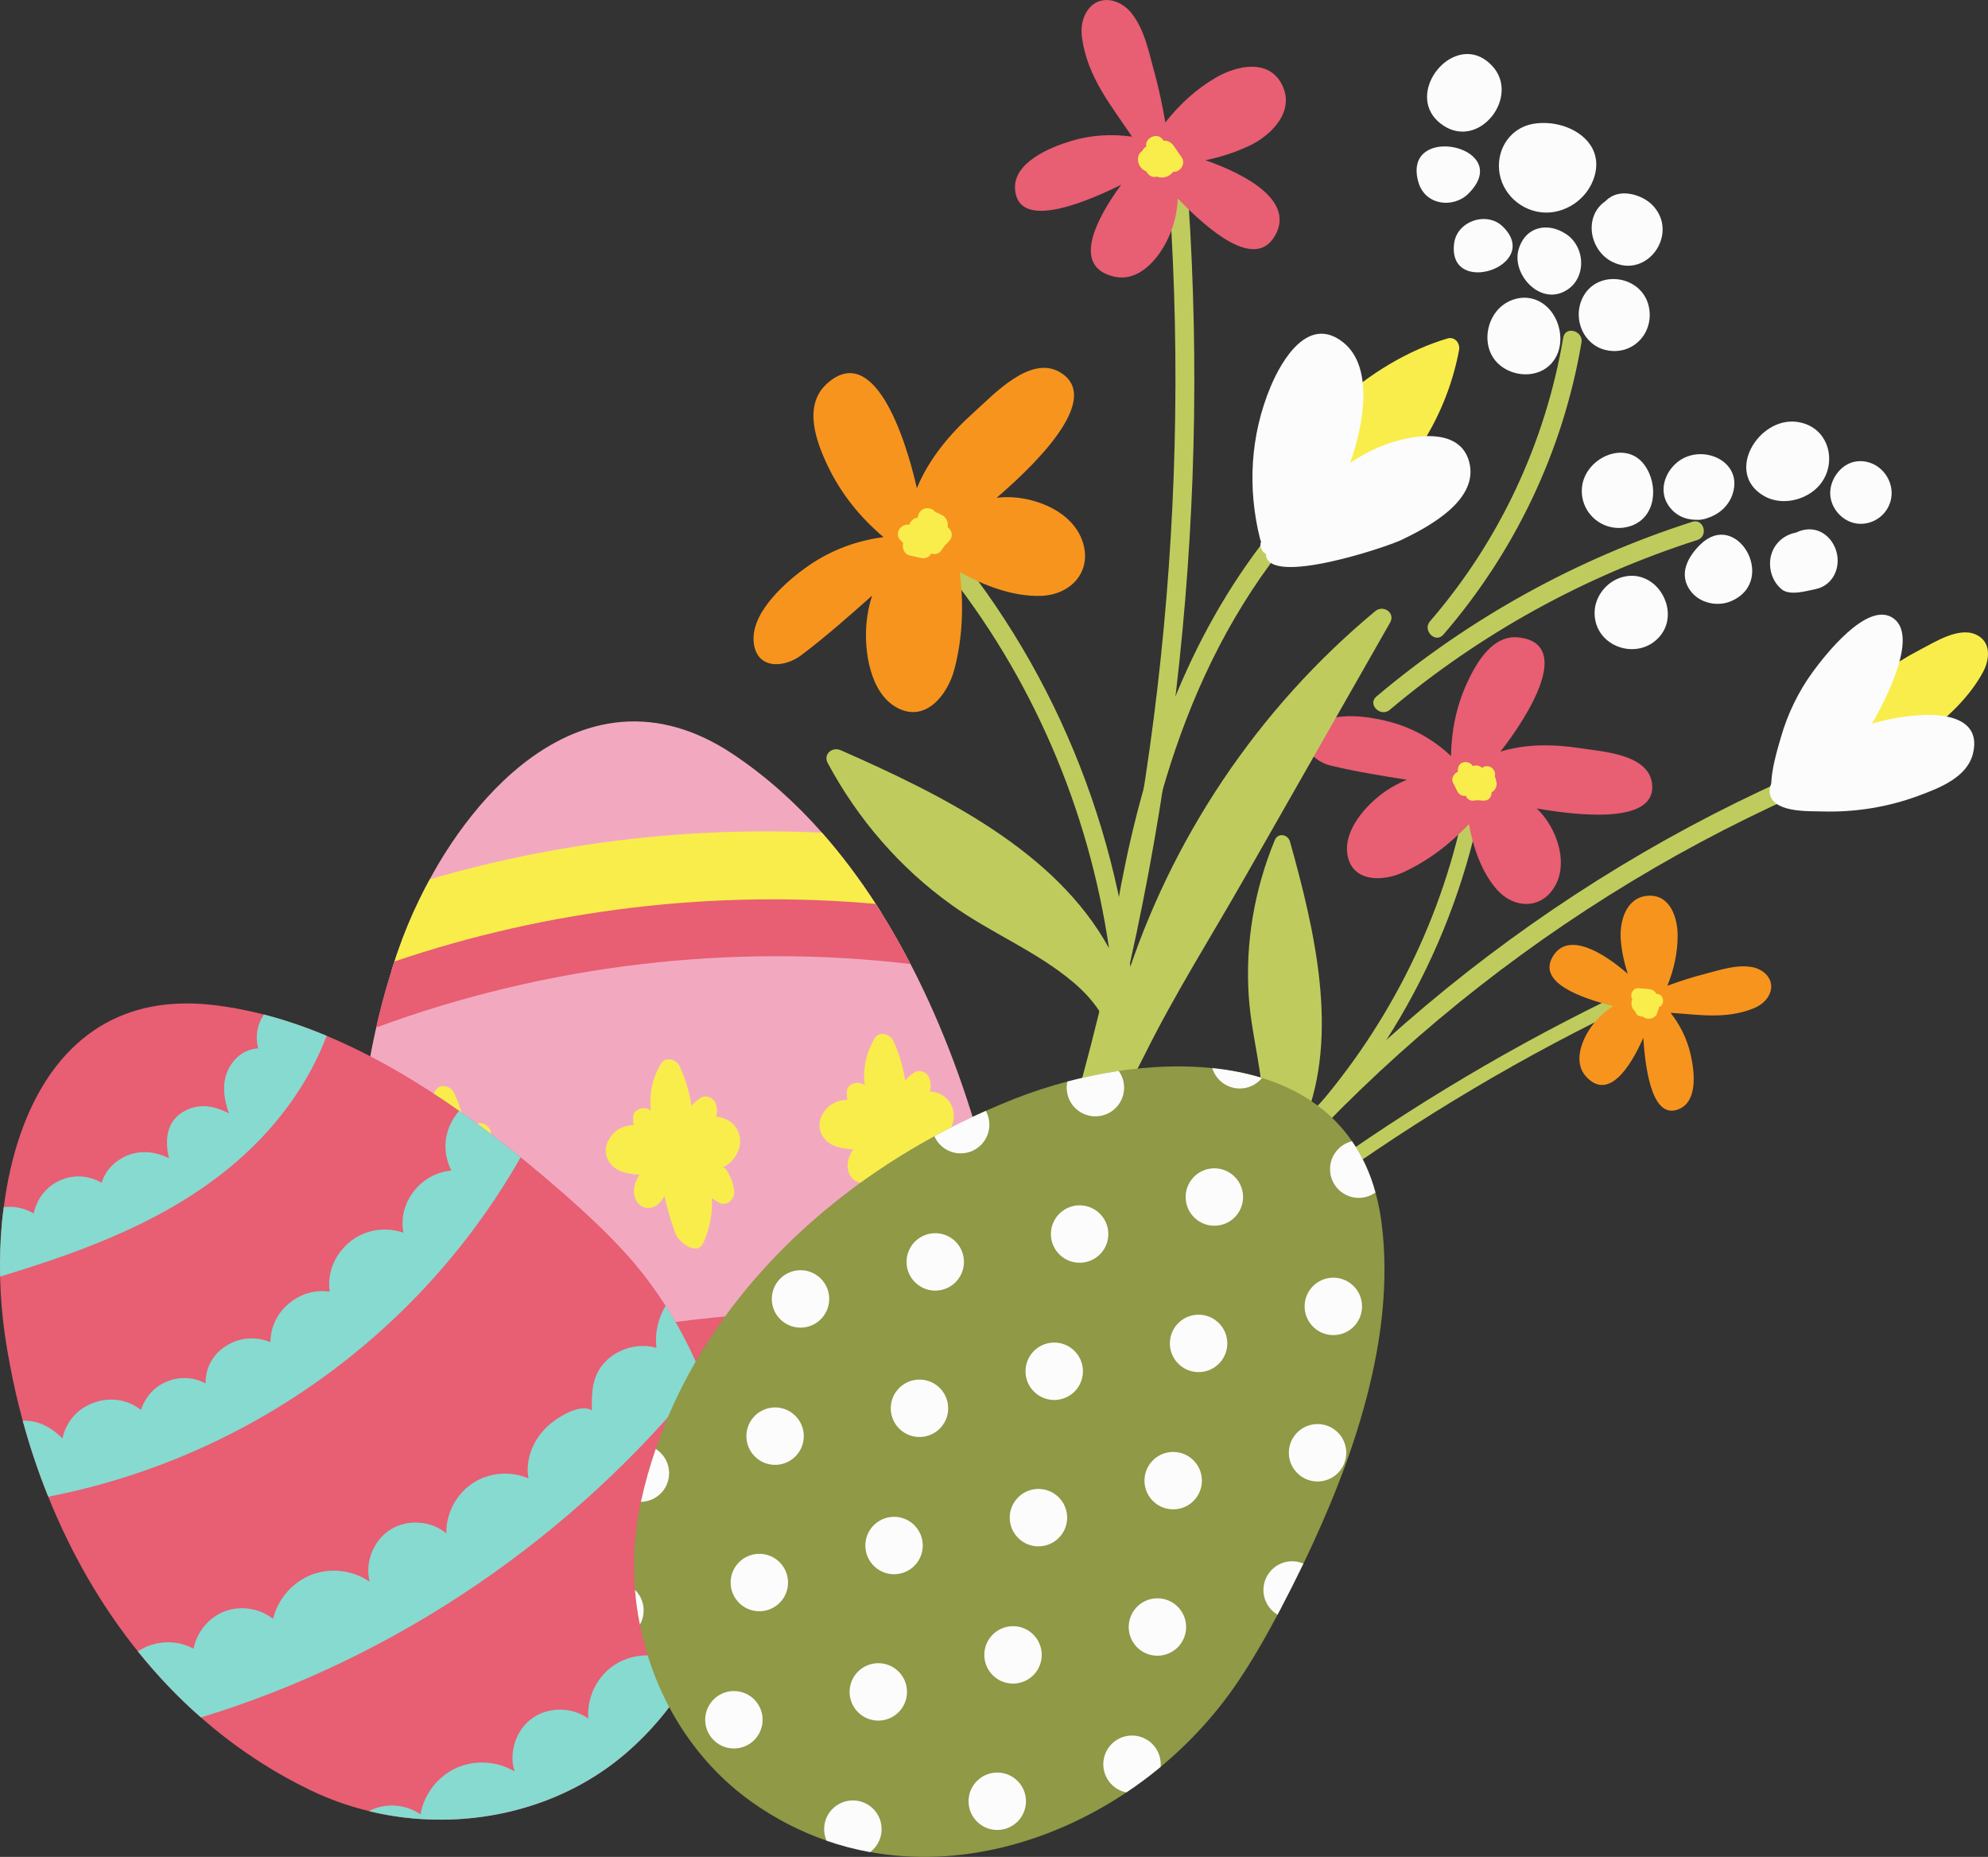 <svg xmlns="http://www.w3.org/2000/svg" width="1080" height="1008.65" viewBox="0 0 1080 1008.65"><rect x="0" y="0" width="1080" height="1008.65" fill="#333333" stroke="none"/><g id="a"/><g id="b"><g id="c"><g id="d"><g><path d="M543.38 692.5c0 .85.0 1.7-.03 2.56-.19 6.89-.71 13.78-1.55 20.62-.13 1.07-.26 2.17-.44 3.25-1.1 8.36-2.7 16.63-4.78 24.77-.42 1.7-.89 3.38-1.36 5.06-3.37 12.01-7.77 23.65-13.22 34.72-11.13 22.71-26.61 42.99-46.23 58.95-6.28 5.13-12.98 9.8-20.1 13.94-12.74 7.45-26.88 13.3-42.31 17.17-37.94 9.48-78.55 2.71-112.78-16.57-5.56-3.11-10.91-6.52-16.08-10.27-11.07-8.05-21.23-17.56-30.09-28.32-1.3-1.6-2.57-3.2-3.83-4.86-.09-.12-.18-.24-.28-.38-6.06-8.03-11.56-16.33-16.57-24.87-.84-1.42-1.65-2.85-2.44-4.3-.12-.14-.19-.31-.26-.46-4.91-8.76-9.28-17.76-13.13-26.93-25.31-60.26-28.45-128.65-14.55-193.77.33-1.56.69-3.13 1.05-4.67 1.92-8.59 4.16-17.11 6.7-25.54.51-1.76 1.05-3.51 1.62-5.25.49-1.71 1.04-3.4 1.64-5.1.57-1.9 1.22-3.81 1.88-5.69 3.21-9.26 7.07-18.67 11.6-27.93 1.78-3.69 3.67-7.35 5.66-10.99 2.53-4.74 5.26-9.4 8.12-13.97 9.23-14.59 19.95-28.22 31.94-39.58 6.82-6.48 14.06-12.22 21.67-17.02 17.6-11.07 37.08-16.94 57.88-14.74 9.56 1.01 19.41 3.74 29.46 8.45 5.05 2.37 10.14 5.22 15.3 8.66 18.01 11.95 34.21 26.49 48.69 42.86 10.61 12 20.33 24.99 29.18 38.67 1.04 1.61 2.06 3.21 3.07 4.82 5.64 9.03 10.92 18.34 15.84 27.84 17.96 34.56 31.25 71.58 40.62 107.03 5.3 20.06 8.48 40.61 8.13 61.81z" fill="#f2a9c0"/><path d="M478.78 495.82c-89.77-8.31-180.66 2.42-266.09 31.54.49-1.71 1.04-3.4 1.64-5.1.57-1.9 1.22-3.81 1.88-5.69 3.21-9.26 7.07-18.67 11.6-27.93 1.78-3.69 3.67-7.35 5.66-10.99 69.05-20.14 141.24-28.7 213.05-25.33 10.61 12 20.33 24.99 29.18 38.67 1.04 1.61 2.06 3.21 3.07 4.82z" fill="#f9ed4c"/><path d="M536.57 743.7c-.42 1.7-.89 3.38-1.36 5.06-3.37 12.01-7.77 23.65-13.22 34.72-90.44-7.46-181.92 4.4-267.6 34.9-1.3-1.6-2.57-3.2-3.83-4.86-.09-.12-.18-.24-.28-.38-6.06-8.03-11.56-16.33-16.57-24.87-.84-1.42-1.65-2.85-2.44-4.3-.12-.14-.19-.31-.26-.46 97.03-37.49 202.33-51.1 305.56-39.81z" fill="#f9ed4c"/><path d="M494.63 523.66c-97.39-11.49-198.1.44-290.25 34.49 1.92-8.59 4.16-17.11 6.7-25.54.51-1.76 1.05-3.51 1.62-5.25.49-1.71 1.04-3.4 1.64-5.1 83.53-28.36 173.57-39.07 261.37-31.27 1.04 1.61 2.06 3.21 3.07 4.82 5.64 9.03 10.92 18.34 15.84 27.84z" fill="#e85e73"/><path d="M541.35 718.93c-1.1 8.36-2.7 16.63-4.78 24.77-.42 1.7-.89 3.38-1.36 5.06-101.84-13.49-207.72-1.26-303.94 35.21-.12-.14-.19-.31-.26-.46-4.91-8.76-9.28-17.76-13.13-26.93 101.84-40.18 215.26-53.28 323.47-37.66z" fill="#e85e73"/><path d="M278.78 629.88c-1.92-5.33-6.8-8.29-12.13-8.73.42-1.91.48-3.89.05-5.83-.42-1.87-1.15-3.28-2.83-4.29-1.43-.86-3.62-1.32-5.18-.44-2.15 1.22-4.02 2.76-5.5 4.64-1.14-7.38-3.29-14.62-6.5-21.6-1.64-3.57-7.57-5.42-10.01-1.41-4.85 7.98-6.61 16.95-5.49 25.51-.54-.29-1.07-.6-1.63-.84-3.09-1.32-8.04.6-8.12 4.48-.03 1.46.1 2.9.32 4.31-5.54.21-10.51 2.5-13.62 8.13-3.88 7.04.0 14.62 7.2 17.15 2.94 1.03 6.22 1.5 9.63 1.66-1.41 2.04-2.44 4.34-2.91 6.8-1.06 5.47 2.43 12.2 8.83 11.19 3.77-.6 5.91-3.4 7.57-6.53 1.99 9.07 5.61 20.2 6.56 21.74 2.65 4.32 11.39 11.01 14.7 3.59 3.49-7.81 4.94-15.98 4.49-24.03 1.29.88 2.63 1.71 4.03 2.46 4.07 2.16 8.55-1.93 8.14-6.05-.41-4.13-1.81-7.75-3.89-11.31-.52-.89-1.34-1.48-2.27-1.85.55-.28 1.11-.54 1.65-.88 5.84-3.7 9.37-11.08 6.92-17.89z" fill="#f9ed4c"/><path d="M401.27 615.34c-1.92-5.33-6.8-8.3-12.13-8.73.42-1.91.48-3.89.05-5.83-.42-1.87-1.15-3.28-2.83-4.29-1.43-.86-3.62-1.32-5.18-.44-2.15 1.22-4.02 2.76-5.5 4.64-1.14-7.38-3.29-14.62-6.5-21.6-1.64-3.57-7.57-5.42-10.01-1.41-4.85 7.98-6.61 16.95-5.49 25.51-.54-.29-1.06-.6-1.63-.84-3.09-1.32-8.04.6-8.12 4.48-.03 1.46.1 2.9.32 4.31-5.54.21-10.51 2.5-13.62 8.13-3.88 7.04.0 14.62 7.2 17.15 2.94 1.03 6.22 1.5 9.63 1.66-1.41 2.04-2.44 4.34-2.91 6.8-1.06 5.47 2.43 12.2 8.83 11.19 3.77-.6 5.91-3.4 7.57-6.53 1.99 9.07 5.61 20.2 6.56 21.74 2.65 4.32 11.39 11.01 14.7 3.59 3.49-7.81 4.94-15.98 4.49-24.03 1.29.88 2.63 1.71 4.03 2.46 4.07 2.16 8.55-1.93 8.14-6.05-.41-4.13-1.81-7.75-3.89-11.31-.52-.89-1.34-1.48-2.27-1.85.55-.28 1.11-.54 1.65-.88 5.84-3.7 9.37-11.08 6.92-17.89z" fill="#f9ed4c"/><path d="M517.36 601.57c-1.92-5.33-6.8-8.3-12.13-8.73.42-1.91.48-3.89.05-5.83-.42-1.87-1.15-3.28-2.83-4.29-1.43-.86-3.62-1.32-5.18-.44-2.15 1.22-4.02 2.76-5.5 4.64-1.14-7.38-3.29-14.62-6.5-21.6-1.64-3.57-7.57-5.42-10.01-1.41-4.85 7.98-6.6 16.95-5.49 25.51-.54-.29-1.07-.6-1.63-.84-3.09-1.32-8.04.6-8.12 4.48-.03 1.46.1 2.9.32 4.31-5.54.21-10.51 2.5-13.62 8.13-3.88 7.04.0 14.62 7.2 17.15 2.94 1.03 6.22 1.5 9.63 1.66-1.41 2.04-2.44 4.34-2.91 6.8-1.06 5.47 2.43 12.2 8.83 11.19 3.77-.6 5.91-3.4 7.57-6.52 1.99 9.07 5.61 20.2 6.56 21.74 2.65 4.32 11.39 11.01 14.7 3.59 3.49-7.81 4.94-15.98 4.49-24.03 1.29.88 2.63 1.71 4.03 2.46 4.07 2.16 8.55-1.93 8.14-6.05-.41-4.13-1.81-7.75-3.89-11.31-.52-.89-1.34-1.48-2.27-1.85.55-.28 1.11-.54 1.65-.88 5.84-3.7 9.37-11.08 6.92-17.89z" fill="#f9ed4c"/></g><g><path d="M395.68 843.15c-.39 4.06-.92 8.13-1.59 12.15-.34 2.08-.71 4.17-1.14 6.22-2.33 11.56-5.84 22.87-10.61 33.76l-.02.03c-3.26 7.43-7.08 14.64-11.52 21.59-7.93 12.45-17.82 24.1-29.78 34.59-29.42 25.79-68.63 38.32-107.87 36.82-6.37-.22-12.71-.8-19-1.79-4.59-.7-9.13-1.6-13.68-2.74-10.83-2.61-21.47-6.35-31.65-11.26-.15-.07-.3-.13-.43-.2-9.06-4.38-17.76-9.23-26.12-14.55-11.74-7.46-22.78-15.76-33.1-24.85-12.49-10.92-23.9-22.97-34.27-35.89-20.21-25.13-36.46-53.64-48.68-83.99v-.02c-5.42-13.43-10.03-27.23-13.86-41.27l-.17-.62c-2.72-10.02-5.02-20.17-6.92-30.38-1.06-5.53-1.97-11.07-2.75-16.64-1.36-9.69-2.22-19.83-2.45-30.14.0-.19-.01-.34.0-.53-.2-9.23.06-18.64.87-27.96.29-3.26.64-6.49 1.1-9.74 1.77-13.85 4.78-27.44 9.21-40.07 3.11-8.87 6.92-17.27 11.48-25l.02-.03c10.61-17.89 25.25-32.02 44.76-39.57 8.96-3.47 18.96-5.55 30.03-5.92 5.59-.23 11.41.01 17.56.69 9.49 1.06 18.91 2.85 28.26 5.25 11.52 2.98 22.89 6.9 34.1 11.58 25.16 10.51 49.39 24.85 72.02 40.74 11.57 8.11 22.72 16.63 33.37 25.26.57.46 1.14.89 1.69 1.35 7.27 5.93 14.31 11.89 21.1 17.81.9.77 1.74 1.55 2.64 2.32 10.57 9.34 20.9 19.03 30.45 29.41 8.46 9.19 16.1 19.15 22.85 29.73 4.52 7.04 8.66 14.34 12.34 21.81.39.75.78 1.52 1.12 2.27 2.32 4.79 4.43 9.69 6.4 14.62.55 1.47 1.14 2.96 1.67 4.43 10.86 29.24 15.49 60.49 12.58 90.75z" fill="#e85e73"/><path d="M177.46 562.65c-9.41 24.92-25.72 47.45-45.59 65.39C94.88 661.52 47.33 679.15.06 693.42c-.2-9.23.06-18.64.87-27.96.29-3.26.64-6.49 1.1-9.74 5.53-.66 11.31.44 16.26 3.46 1.76-7.95 6.8-14.99 15.2-18.36 7.54-3.04 15.33-2 21.77 1.63 1.3-4.54 4.14-8.7 8.64-11.87 8.86-6.33 19.1-5.82 27.87-1.44-2.35-10.01-1.43-20.73 9.17-26 8.08-4 16.1-2.2 23.42 1.64-3.44-9.64-4.39-20.18 2.76-28.63 3.76-4.49 8.35-6.36 13.15-6.66-1.67-6.13-.73-12.7 3.09-18.42 11.52 2.98 22.89 6.9 34.1 11.58z" fill="#87dacf"/><path d="M282.85 628.64c-54.11 95.2-147.86 163.18-256.64 184.38V813c-5.42-13.43-10.03-27.23-13.86-41.27 8.65-.31 15.71 3.76 21.58 9.61 1.93-8.82 7.96-16.49 17.92-19.7 9.38-3.02 18.11-.91 24.72 4.21 2.49-7.33 7.86-13.52 16-16.1 6.81-2.2 13.46-1.26 19.1 1.66-.1-7.69 3.48-15.39 10.8-20.12 8.03-5.16 16.74-5.32 24.42-2.24.11-8.17 3.68-16.22 11.2-21.9 6.48-4.9 13.95-6.53 21-5.56-1-7.48.81-15.34 6.17-22.14 8.59-10.88 22.16-13.89 33.91-9.86-3.22-16.51 9.66-32.36 26.03-33.74-4.56-9.07-4.54-20.06 1.99-29.51.73-1.04 1.48-2.01 2.29-2.95 11.57 8.11 22.72 16.63 33.37 25.26z" fill="#87dacf"/><path d="M381.43 747.96c-69.79 86.7-165.8 152.49-272.27 184.95-12.49-10.92-23.9-22.97-34.27-35.89 8.78-5.94 21-6.65 30.27-1.4 1.67-9.1 8.34-17.13 16.99-20.38 8.65-3.25 18.96-1.62 26.21 4.13 2.5-10.73 10.58-19.98 20.86-23.97 10.29-3.96 22.49-2.51 31.57 3.75-2.67-10.53 2.12-22.51 11.29-28.27 9.19-5.79 22.05-4.92 30.39 2.02-.21-10.64 5.31-21.22 14.15-27.12 8.83-5.93 20.73-6.98 30.47-2.72-1.83-10.07 2.4-20.38 9.51-27.5 4.87-4.86 18.02-13.6 24.92-9.46-.15-9.72-.02-18.83 7.46-26.55 6.98-7.18 18.02-10.15 27.67-7.41-1.08-7.99.9-16 4.94-22.9 4.52 7.04 8.65 14.34 12.33 21.81.39.75.78 1.52 1.12 2.27 2.32 4.79 4.43 9.69 6.4 14.62z" fill="#87dacf"/><path d="M392.95 861.53c-2.33 11.56-5.84 22.87-10.61 33.76l-.02.03c-3.26 7.43-7.08 14.64-11.52 21.59-7.93 12.45-17.82 24.1-29.78 34.59-29.42 25.79-68.63 38.32-107.87 36.82-6.37-.22-12.71-.8-19-1.79-4.59-.7-9.13-1.6-13.68-2.74.51-.27 1.03-.52 1.55-.76 8.43-3.78 18.83-2.78 26.41 2.53 1.86-10.85 9.35-20.58 19.37-25.16 10.04-4.58 22.31-3.87 31.75 1.84-3.31-10.36.77-22.6 9.59-28.89 8.81-6.32 21.7-6.23 30.46.2-.86-10.62 4.01-21.51 12.47-27.92 8.48-6.47 20.29-8.21 30.27-4.55-2.44-9.96 1.17-20.51 7.83-28.02 4.28-4.81 15.53-13.38 22.8-11.51z" fill="#87dacf"/><path d="M395.68 843.15c-.39 4.06-.92 8.13-1.59 12.15-.07-4.2.25-8.26 1.59-12.15z" fill="#f15a29"/></g><g><path d="M615.66 614.41c-.56 6.53-10.84 6.56-10.25.0 2.92-33.28 4.97-57.73-22.27-80.78-20.06-16.99-44.79-26.77-66.03-41.97-28.21-20.14-51.06-46.66-67.44-77.17-2.59-4.82 2.49-8.99 7.02-6.99 54.7 24.11 116.78 54.57 145.79 107.58-11.02-75.58-41.97-147.91-90.39-207.82-4.12-5.1 3.1-12.38 7.25-7.25 60.31 74.61 94.9 168.74 97.75 264.34.49 16.68.03 33.38-1.43 50.06z" fill="#bfcc5d"/><path d="M565.54 323.68c-14.94.46-30.46-5.35-44.15-12.89 2.23 17.6 1.61 35.59-2.92 52.81-3.59 13.63-15.58 29.34-31.28 20.75-14.58-7.99-17.78-30.69-16.5-45.53.46-5.25 1.51-10.38 3.07-15.27-12.5 11.15-25.11 22.24-38.33 32.26-9.84 7.46-25.03 7.81-26.03-7.74-1.02-16.17 18.47-33 30.34-41.12 12.09-8.28 25.88-13.32 40.23-15.19-12.43-10.48-22.78-23.19-29.95-38-6.46-13.32-14.01-33.23-.92-45.22 25.08-22.93 42.28 26.85 48.99 56.65 6.59-16.01 18.04-29.62 31.16-41.38 10.63-9.51 30.54-31.26 46.71-21.55 21.8 13.14-8.22 45.53-34.54 68.15 1.72-.2 3.46-.36 5.23-.36 15.91-.18 35.97 7.76 41.46 24.08 5.48 16.3-6.41 29.03-22.55 29.54z" fill="#f7941e"/><path d="M514.78 286.37c.03-.17.06-.34.09-.51.49-2.86-1.66-5.86-4.23-6.54-.69-.55-1.53-.9-2.42-1.04-2.12-3.21-8.01-3.06-9.3 1.42-.14.47-.23.95-.35 1.42-2.02.27-3.94 1.74-4.57 3.87-4.68-.65-8.49 4.86-4.7 8.6.46.45.92.91 1.38 1.36-.75 2.65.49 6.1 3.45 6.76 2.09.46 4.18.93 6.27 1.39 2.56.57 4.52-.66 5.56-2.43 2.04.69 4.42.23 5.81-2.19.41-.71.85-1.34 1.32-1.94.82-.85 1.63-1.71 2.45-2.56 2.58-2.7 1.54-6-.73-7.62z" fill="#f9ed4c"/></g><g><path d="M651.28 670.5c-4.54 3.11-10.03-3.54-5.46-6.65 23.14-15.83 40.08-27.52 40.53-57.47.33-22.06-6.49-43.31-7.95-65.17-1.96-29.02 3.06-57.97 14.13-84.84 1.75-4.24 7.16-3.18 8.28.83 13.5 48.32 26.8 104.81 7.87 151.85 43.15-47.4 73.58-105.99 86.64-169.3 1.11-5.39 9.68-4.58 8.56.84-16.27 78.85-58.89 151.42-119.38 204.18-10.56 9.2-21.64 17.8-33.23 25.73z" fill="#bfcc5d"/><path d="M813.14 483.16c-8.25-9.44-12.75-22.61-15.15-35.49-10.23 10.82-22.22 20-35.8 26.23-10.75 4.93-27.32 5.52-30.12-9.24-2.58-13.71 10.44-27.88 20.74-34.95 3.65-2.5 7.53-4.55 11.54-6.14-13.89-2.17-27.8-4.44-41.33-7.68-10.08-2.41-18.4-12.07-8.85-21 9.94-9.28 31.24-5.59 42.83-2.23 11.81 3.44 22.42 9.69 31.28 18 .18-13.64 2.91-27.12 8.69-39.66 5.2-11.28 14.09-26.79 28.84-24.68 28.23 4.05 5.1 41.72-10.65 61.94 13.89-4.26 28.82-4.08 43.43-1.83 11.83 1.83 36.54 3.16 38.85 18.82 3.09 21.14-33.91 18.91-62.6 13.9 1.05 1 2.08 2.05 3.02 3.2 8.59 10.22 14.12 27.46 6.46 39.71-7.65 12.23-22.24 11.31-31.17 1.11z" fill="#e85e73"/><path d="M810.31 430.36c.13-.07.25-.14.38-.21 2.11-1.2 2.92-4.2 1.99-6.22-.01-.74-.23-1.48-.62-2.13.95-3.09-2.28-6.82-5.87-5.27-.38.16-.74.35-1.11.53-1.25-1.17-3.23-1.63-4.95-.9-2.07-3.38-7.67-2.92-8.08 1.53-.05.54-.1 1.08-.15 1.62-2.12.93-3.69 3.57-2.54 5.83.81 1.6 1.62 3.2 2.43 4.81.99 1.96 2.84 2.58 4.54 2.31.64 1.69 2.2 2.99 4.51 2.6.68-.11 1.32-.16 1.96-.18.99.07 1.98.15 2.97.22 3.13.23 4.71-2.19 4.55-4.53z" fill="#f9ed4c"/></g><g><path d="M645.66 109.75c-.43-6.55-10.69-6.6-10.25.0 11.67 176.07-8.97 353.26-60.84 521.93-1.94 6.32 7.95 9.02 9.88 2.72 52.11-169.46 72.93-347.75 61.2-524.65z" fill="#bfcc5d"/><path d="M654.85 87.06c8.32-1.75 16.43-4.33 24.12-8 11.88-5.7 24.59-18.61 17.59-32.86-7.11-14.55-24.76-10.61-35.98-4.07-10.82 6.28-19.91 14.7-27.49 24.38-1.42-8.22-3.39-18.06-6-27.42-3.02-10.84-5.22-22.98-12.46-32.02-6.34-7.92-18.26-10.62-24.44-.47-2.55 4.2-3.04 9.39-2.34 14.25 3.05 21.04 15.47 36.03 26.8 52.9.11.16.21.32.32.48-11.09-1.56-22.26-.93-33.32 2.43-11.17 3.39-31.61 11.67-30.2 26.53 1.92 20.64 33.65 9.01 57.63-2.81-13.81 18.81-26.91 44.43-4 49.84 13.21 3.13 23.5-8.75 28.84-19.35 3.71-7.37 5.58-15.16 5.92-23.05 16.92 17.59 41.59 38.5 52.44 20.85 11.88-19.27-15.27-33.94-37.44-41.63z" fill="#e85e73"/><path d="M642.03 85.59c-1.1-1.6-2.21-3.2-3.31-4.81-1.39-2.02-2.52-3.84-5.11-4.3-.52-.09-1.04-.1-1.55-.07-.86-1.52-2.31-2.63-4.27-2.54-2.53.11-5.43 2.27-5.12 5.12.02.21.07.42.1.64l-.12.06c-.92.46-1.61 1.27-2.03 2.21-1.01.66-1.82 1.61-2.17 2.85-.85 2.99.51 6.28 3.21 7.84.36.21.72.38 1.08.53.85 1.71 2.65 3.16 4.63 3 .39-.03.77-.1 1.14-.18.74.26 1.5.45 2.3.48 2.77.1 5.05-1.19 6.58-3.13.08.0.15.0.23.01 3.73.21 6.59-4.57 4.42-7.71z" fill="#f9ed4c"/></g><g><path d="M872.98 543.46c4.42-2.17 8.29 4.49 3.83 6.67-118.93 58.24-226.51 137.93-316.86 234.74-3.38 3.63-8.84-1.8-5.47-5.41 90.78-97.27 199-177.48 318.49-236z" fill="#bfcc5d"/><path d="M884.3 528.99c-1.97-6.07-3.33-12.31-3.81-18.69-.73-9.87 2.92-22.96 14.81-23.73 12.13-.81 16.16 12.14 16.1 21.89-.04 9.39-2.12 18.45-5.59 27 5.88-2.15 13.02-4.55 20.09-6.35 8.18-2.08 16.91-5.19 25.49-3.87 7.53 1.16 13.74 7.91 9.44 15.73-1.78 3.23-4.97 5.49-8.4 6.85-14.83 5.88-29.23 3.41-44.44 2.34-.14-.01-.29-.01-.43-.03 5.16 6.63 8.93 14.14 10.88 22.59 1.97 8.54 4.23 24.93-5.97 29.57-14.15 6.47-18.45-18.53-19.72-38.55-7.08 16.02-18.85 34.12-30.93 21.24-6.97-7.42-3.09-18.56 1.8-26 3.41-5.17 7.78-9.3 12.79-12.47-17.77-4.43-40.61-12.67-33.18-26.32 8.1-14.94 27.79-2.76 41.09 8.8z" fill="#f7941e"/><path d="M890.05 536.79c1.46.12 2.91.24 4.37.36 1.83.15 3.44.21 4.71 1.72.26.3.46.64.63.98 1.31-.01 2.58.52 3.25 1.83.87 1.69.55 4.38-1.42 5.25-.15.06-.3.11-.45.17.0.03.0.07.0.1.05.77-.22 1.52-.68 2.15-.05.9-.37 1.78-1.04 2.48-1.63 1.67-4.28 2.01-6.3.85-.27-.16-.52-.33-.75-.51-1.43.09-3.05-.54-3.69-1.89-.13-.27-.22-.54-.31-.81-.44-.38-.85-.81-1.17-1.32-1.1-1.77-1.11-3.73-.42-5.45-.03-.05-.06-.1-.09-.15-1.53-2.35.51-6 3.36-5.76z" fill="#f9ed4c"/></g><g><path d="M792.65 190.16c-6.41 34.08-25.03 65.05-52.37 86.5-9.02 7.1-51.22 35.97-48.17 4.59 4.43-45.63 53.5-85.4 94.24-97.39 4-1.18 6.99 2.61 6.3 6.3z" fill="#f9ed4c"/><path d="M755.19 338.18c-26.34 46.25-52.7 92.47-79.07 138.72-18.09 31.75-37.79 62.85-54.06 95.62-6.94 13.96-14.53 26.57-17.47 42.17-2.87 15.19-2.77 30.75-3.59 46.12-.36 6.56-10.61 6.59-10.25.0 7.35-135.69 17.83-283.91 114.6-389.11 4.48-4.87 11.71 2.38 7.25 7.25-65.28 70.95-90.16 162.36-101.69 255.75 24.98-78.91 72.35-149.71 136.23-202.74 4.33-3.59 11.07.92 8.05 6.23z" fill="#bfcc5d"/><path d="M734.28 249.09c-7.48 21.78-21.73 40.28-41.87 51.65-4.69 2.66-8.97-2.72-7.3-6.56-.23-.41-.41-.82-.54-1.33-6.94-27.57-5.33-56.44 5.69-82.78 6.28-15.01 20.81-39.2 39.64-23.93 16.83 13.63 10.35 45.5 4.38 62.95z" fill="#fcfcfc"/><path d="M761.34 293.29c-8.71 4.15-71.97 25.19-73.59 8.17-.31-3.07 1.41-5.94 3.3-8.35 16.09-20.27 35.05-40.92 59.57-50.83 13.81-5.59 41.99-11.53 47.48 8.43 5.69 20.75-21.8 35.43-36.77 42.58z" fill="#fcfcfc"/></g><g><path d="M919.33 283.45c-62.95 20.16-121.01 52.31-171.57 94.88-5.05 4.25 2.23 11.47 7.25 7.25 49.17-41.4 105.84-72.65 167.05-92.24 6.26-2 3.58-11.9-2.72-9.88z" fill="#bfcc5d"/><path d="M893.39 252.61c-.08-.11-.15-.21-.23-.31-10.37-13.71-32.28-3.4-33.74 12.5-1.33 14.5 12.55 25.47 26.36 20.96 13.96-4.55 15.41-22.45 7.61-33.15z" fill="#fcfcfc"/><path d="M916.06 248.2c-1.9.78-3.71 1.87-5.35 3.3-6.41 5.58-9.3 14.89-4.77 22.34 3.53 5.81 9.26 8.42 15.12 8.5 2.32.19 4.58-.17 6.67-.98 5.87-1.86 11.06-6.2 13.31-12.4 5.93-16.35-11.7-26.19-24.99-20.75z" fill="#fcfcfc"/><path d="M991.3 239.33c-2.76-5.21-7.86-9.21-15.16-10.17-20.88-2.73-39.37 27.72-17.93 40.2 8.55 4.98 20.1 3.11 27.68-3.26 8.23-6.92 9.85-18.4 5.41-26.77z" fill="#fcfcfc"/><path d="M1008.64 250.62c-8.5 1.01-15.01 10.11-14.32 18.42.57 6.86 5.74 13.1 12.38 14.93 7.24 2 15.08-1.4 18.78-7.95 6.76-11.97-3.24-27.01-16.84-25.4z" fill="#fcfcfc"/><path d="M892.56 313.83c-2.82-1.02-5.97-1.36-9.33-.78-9.41 1.62-16.91 10.22-16.95 19.83-.09 18.73 23.96 26.63 35.61 12.55 8.83-10.67 2.68-27.27-9.33-31.59z" fill="#fcfcfc"/><path d="M948.66 298.95c-5.04-8.18-15.14-12.54-24.66-3.42-7.13 6.83-12.53 16.62-5.32 25.82 4.94 6.31 14.38 8.37 21.75 5.2 13.21-5.67 13.63-18.83 8.23-27.6z" fill="#fcfcfc"/><path d="M995.91 295.47c-3.73-6.47-11.28-10.43-20.25-6.16-4.29.81-8.26 3.08-11.02 6.97-5.14 7.23-3.62 18.17 3.24 23.82 4.39 3.61 13.3.99 18.5-.12 11.12-2.36 14.94-15.13 9.53-24.51z" fill="#fcfcfc"/></g><g><path d="M849.26 183.36c-9.72 57.09-34.51 110.24-72.37 154.1-4.29 4.97 2.93 12.25 7.25 7.25 39-45.17 64.99-99.76 75.01-158.62 1.1-6.45-8.78-9.22-9.88-2.72z" fill="#bfcc5d"/><path d="M845.8 174.59c-2.55-6.2-7.61-11.29-14.51-12.59-4.79-.9-9.86.37-13.91 3.07-9.16 6.09-12.22 19.84-6.28 29.1 5.94 9.25 19.99 12.13 28.93 5.73 8.02-5.74 9.35-16.62 5.77-25.3z" fill="#fcfcfc"/><path d="M892.97 160.03c-7.74-11.44-27.16-11.87-33.56 2.44-4.94 11.05.86 24.89 12.98 27.68 14.57 3.35 26.56-9.36 23.31-23.79-.54-2.38-1.48-4.5-2.72-6.34z" fill="#fcfcfc"/><path d="M852.12 128.1c-.39-.33-.81-.59-1.22-.87-9.51-6.5-21.97-4.7-25.86 8.11-3.84 12.65 9.76 28.76 23.05 23.75 13.16-4.96 14.25-22.57 4.04-31z" fill="#fcfcfc"/><path d="M816.4 123.07c-8.69-8.5-24.92-3-26.44 9.17-3.7 29.58 48.21 12.11 26.44-9.17z" fill="#fcfcfc"/><path d="M848.56 68.23c-5.04-1.47-10.51-1.85-15.63-.97-10.26 1.78-17.51 10.08-18.52 20.37-1.27 12.98 7.78 24.57 20.42 27.3 12.72 2.74 25.98-5.01 30.63-16.97 5.88-15.14-4.09-25.98-16.89-29.73z" fill="#fcfcfc"/><path d="M893.12 107.98c-5.19-2.91-11.89-4.04-17.02-1.56-1.53.74-2.86 1.74-4 2.91-11.91 8.21-8.66 26.87 4.03 33.02 18.93 9.18 36-15.35 21.95-30.54-1.35-1.45-3.05-2.76-4.95-3.83z" fill="#fcfcfc"/><path d="M802.01 99.79c12.84-22.04-40.29-31.28-31.42-.72 3.62 12.47 18.96 14.36 27.27 5.98 1.81-1.82 3.17-3.58 4.15-5.26z" fill="#fcfcfc"/><path d="M800.5 29.7c-18.3-3.86-36.7 25.17-16.3 38.55 19.72 12.94 41.67-15.85 26.59-32.3-3.24-3.54-6.76-5.5-10.29-6.25z" fill="#fcfcfc"/></g><g><path d="M970.04 423.38c-141.47 63.55-263.51 166.36-350.53 294.7-3.71 5.47 5.17 10.61 8.85 5.17 86.06-126.93 206.99-228.2 346.85-291.03 6.01-2.7.8-11.53-5.17-8.85z" fill="#bfcc5d"/><path d="M1077.21 365.23c-12.81 23.57-41.97 43.02-65.67 53.86-8.56 3.92-28.7 16.3-35.33 3.1-5.87-11.71 18.14-32.16 25.52-39.3 12.32-11.91 26.29-22.11 41.48-30.03 7.92-4.12 20.7-12.3 29.98-8.28 8.74 3.79 7.89 13.5 4.02 20.65z" fill="#f9ed4c"/><path d="M1071.87 409.21c-3.19 13.17-18.43 18.89-29.72 23.09-16.66 6.16-34.54 9.02-52.29 8.47-7.48-.23-27.94.85-28.52-10.8-.5-10.1 19.77-19.48 26.42-23.63 16.85-10.49 34.86-16.44 54.93-17.83 4.85-.33 10.3-.24 15.21.79 9.5 1.95 16.97 7.4 13.97 19.91z" fill="#fcfcfc"/><path d="M1019.27 389.02c-6.28 11.57-14.45 22.08-24.02 31.09-5.29 4.98-21.57 22.22-29.57 16.47-7.72-5.55-.34-28.55 1.75-35.82 3.66-12.93 9.6-25.15 17.52-35.99 6.73-9.18 28.98-37.54 42.8-29.46 15.09 8.81-2.82 43.23-8.48 53.7z" fill="#fcfcfc"/></g><g><path d="M672.47 913.56c-11.63 17.27-25.9 32.86-41.94 46.19-.65.55-1.3 1.1-1.96 1.61-5.35 4.35-10.93 8.45-16.66 12.27-41.31 27.62-91.26 41.08-139.17 32.42h-.02c-7.97-1.45-15.88-3.49-23.68-6.21-13.95-4.82-27.57-11.74-40.56-20.94-31.9-22.63-53.2-57.86-60.84-96.4-1.26-6.24-2.17-12.54-2.67-18.89-1.27-15.67-.3-31.67 3.09-47.33.03-.16.06-.32.11-.47 2.16-9.83 4.86-19.42 8.08-28.78 25.33-73.72 82.34-132.26 151.38-169.84 9.11-4.98 18.43-9.58 27.94-13.78 5.12-2.31 10.3-4.47 15.55-6.54 9.11-3.58 18.76-6.77 28.74-9.37 9.11-2.41 18.47-4.36 27.91-5.77 17.08-2.52 34.41-3.24 50.83-1.54 9.37.97 18.43 2.71 27 5.35h.02c19.87 6.17 37.01 17.14 48.88 34.37 5.46 7.92 9.81 17.16 12.75 27.85 1.5 5.37 2.63 11.1 3.4 17.24 7.64 61.52-15.3 127.76-42.54 184.35-4.09 8.45-8.25 16.69-12.44 24.68-.53 1.02-1.08 2.04-1.63 3.08-6.63 12.46-13.66 24.74-21.56 36.45z" fill="#8f9946"/><g><path d="M747.23 647.75c-5.85 4.25-14.09 3.92-19.64-1.19-6.33-5.83-6.75-15.69-.93-22.03 2.17-2.37 4.91-3.91 7.82-4.63 5.46 7.92 9.81 17.16 12.75 27.85z" fill="#fcfcfc"/><path d="M685.58 585.54c-.19.25-.37.47-.59.7-5.83 6.33-15.69 6.75-22.03.93-2.14-1.96-3.61-4.4-4.39-6.98 9.37.97 18.43 2.71 27 5.35z" fill="#fcfcfc"/><path d="M735.83 720.19c-5.83 6.34-15.7 6.76-22.04.93s-6.76-15.7-.93-22.04c5.83-6.34 15.7-6.76 22.04-.93 6.34 5.83 6.76 15.7.93 22.04z" fill="#fcfcfc"/><path d="M671.2 660.78c-5.83 6.34-15.7 6.76-22.04.93-6.34-5.83-6.76-15.7-.93-22.04 5.83-6.34 15.7-6.76 22.04-.93 6.34 5.83 6.76 15.7.93 22.04z" fill="#fcfcfc"/><path d="M606.57 601.37c-5.83 6.33-15.69 6.75-22.03.93-4.24-3.89-5.83-9.58-4.7-14.8 9.11-2.41 18.47-4.36 27.91-5.77 4.25 5.85 3.91 14.11-1.19 19.64z" fill="#fcfcfc"/><path d="M727.26 799.7c-5.83 6.34-15.7 6.76-22.04.93-6.34-5.83-6.76-15.7-.93-22.04 5.83-6.34 15.7-6.76 22.04-.93 6.34 5.83 6.76 15.7.93 22.04z" fill="#fcfcfc"/><path d="M662.63 740.29c-5.83 6.34-15.7 6.76-22.04.93-6.34-5.83-6.76-15.7-.93-22.04 5.83-6.34 15.7-6.76 22.04-.93 6.34 5.83 6.76 15.7.93 22.04z" fill="#fcfcfc"/><path d="M598 680.89c-5.83 6.34-15.7 6.76-22.04.93-6.34-5.83-6.76-15.7-.93-22.04 5.83-6.34 15.7-6.76 22.04-.93 6.34 5.83 6.76 15.7.93 22.04z" fill="#fcfcfc"/><path d="M533.36 621.48c-5.83 6.33-15.69 6.75-22.03.93-1.65-1.52-2.87-3.29-3.72-5.22 9.11-4.98 18.43-9.58 27.94-13.78 3.14 5.69 2.47 13-2.19 18.07z" fill="#fcfcfc"/><path d="M694.03 877.1c-.93-.54-1.8-1.19-2.62-1.93-6.33-5.83-6.75-15.69-.92-22.05 4.6-4.99 11.68-6.32 17.6-3.78-4.09 8.45-8.25 16.69-12.44 24.68-.53 1.02-1.08 2.04-1.63 3.08z" fill="#fcfcfc"/><path d="M648.83 814.84c-5.83 6.34-15.7 6.76-22.04.93-6.34-5.83-6.76-15.7-.93-22.04 5.83-6.34 15.7-6.76 22.04-.93 6.34 5.83 6.76 15.7.93 22.04z" fill="#fcfcfc"/><path d="M584.2 755.43c-5.83 6.34-15.7 6.76-22.04.93-6.34-5.83-6.76-15.7-.93-22.04 5.83-6.34 15.7-6.76 22.04-.93 6.34 5.83 6.76 15.7.93 22.04z" fill="#fcfcfc"/><path d="M519.57 696.02c-5.83 6.34-15.7 6.76-22.04.93s-6.76-15.7-.93-22.04c5.83-6.34 15.7-6.76 22.04-.93 6.34 5.83 6.76 15.7.93 22.04z" fill="#fcfcfc"/><path d="M640.26 894.35c-5.83 6.34-15.7 6.76-22.04.93-6.34-5.83-6.76-15.7-.93-22.04 5.83-6.34 15.7-6.76 22.04-.93 6.34 5.83 6.76 15.7.93 22.04z" fill="#fcfcfc"/><path d="M575.63 834.94c-5.83 6.34-15.7 6.76-22.04.93-6.34-5.83-6.76-15.7-.93-22.04 5.83-6.34 15.7-6.76 22.04-.93 6.34 5.83 6.76 15.7.93 22.04z" fill="#fcfcfc"/><path d="M511 775.54c-5.83 6.34-15.7 6.76-22.04.93-6.34-5.83-6.76-15.7-.93-22.04 5.83-6.34 15.7-6.76 22.04-.93 6.34 5.83 6.76 15.7.93 22.04z" fill="#fcfcfc"/><path d="M446.37 716.13c-5.83 6.34-15.7 6.76-22.04.93-6.34-5.83-6.76-15.7-.93-22.04 5.83-6.34 15.7-6.76 22.04-.93 6.34 5.83 6.76 15.7.93 22.04z" fill="#fcfcfc"/><path d="M630.53 959.75c-.65.55-1.3 1.1-1.96 1.61-5.35 4.35-10.93 8.45-16.66 12.27-2.72-.52-5.32-1.8-7.5-3.8-6.33-5.83-6.75-15.69-.92-22.05 5.83-6.34 15.69-6.75 22.03-.93 3.73 3.44 5.4 8.23 5.01 12.9z" fill="#fcfcfc"/><path d="M561.82 909.49c-5.83 6.34-15.7 6.76-22.04.93-6.34-5.83-6.76-15.7-.93-22.04 5.83-6.34 15.7-6.76 22.04-.93 6.34 5.83 6.76 15.7.93 22.04z" fill="#fcfcfc"/><path d="M497.19 850.08c-5.83 6.34-15.7 6.76-22.04.93-6.34-5.83-6.76-15.7-.93-22.04 5.83-6.34 15.7-6.76 22.04-.93 6.34 5.83 6.76 15.7.93 22.04z" fill="#fcfcfc"/><path d="M432.56 790.67c-5.83 6.34-15.7 6.76-22.04.93-6.34-5.83-6.76-15.7-.93-22.04s15.7-6.76 22.04-.93c6.34 5.83 6.76 15.7.93 22.04z" fill="#fcfcfc"/><path d="M553.26 989c-5.83 6.34-15.7 6.76-22.04.93-6.34-5.83-6.76-15.7-.93-22.04 5.83-6.34 15.7-6.76 22.04-.93 6.34 5.83 6.76 15.7.93 22.04z" fill="#fcfcfc"/><path d="M488.63 929.59c-5.83 6.34-15.7 6.76-22.04.93-6.34-5.83-6.76-15.7-.93-22.04 5.83-6.34 15.7-6.76 22.04-.93 6.34 5.83 6.76 15.7.93 22.04z" fill="#fcfcfc"/><path d="M424 870.19c-5.83 6.34-15.7 6.76-22.04.93-6.34-5.83-6.76-15.7-.93-22.04 5.83-6.34 15.7-6.76 22.04-.93 6.34 5.83 6.76 15.7.93 22.04z" fill="#fcfcfc"/><path d="M359.37 810.79c-3.01 3.26-7.08 4.95-11.21 5.03 2.16-9.83 4.86-19.42 8.08-28.78.77.51 1.5 1.05 2.2 1.7 6.36 5.84 6.78 15.7.94 22.06z" fill="#fcfcfc"/><path d="M474.82 1004.15c-.64.7-1.34 1.34-2.09 1.9h-.02c-7.97-1.45-15.88-3.49-23.68-6.21-2.39-5.51-1.5-12.12 2.83-16.82 5.83-6.33 15.69-6.75 22.03-.93 6.36 5.84 6.78 15.7.94 22.06z" fill="#fcfcfc"/><path d="M410.19 944.73c-5.83 6.34-15.7 6.76-22.04.93-6.34-5.83-6.76-15.7-.93-22.04 5.83-6.34 15.7-6.76 22.04-.93 6.34 5.83 6.76 15.7.93 22.04z" fill="#fcfcfc"/><path d="M347.63 882.5c-1.26-6.24-2.17-12.54-2.67-18.89 5.17 5.02 6.12 12.84 2.67 18.89z" fill="#fcfcfc"/></g></g></g></g></g></svg>